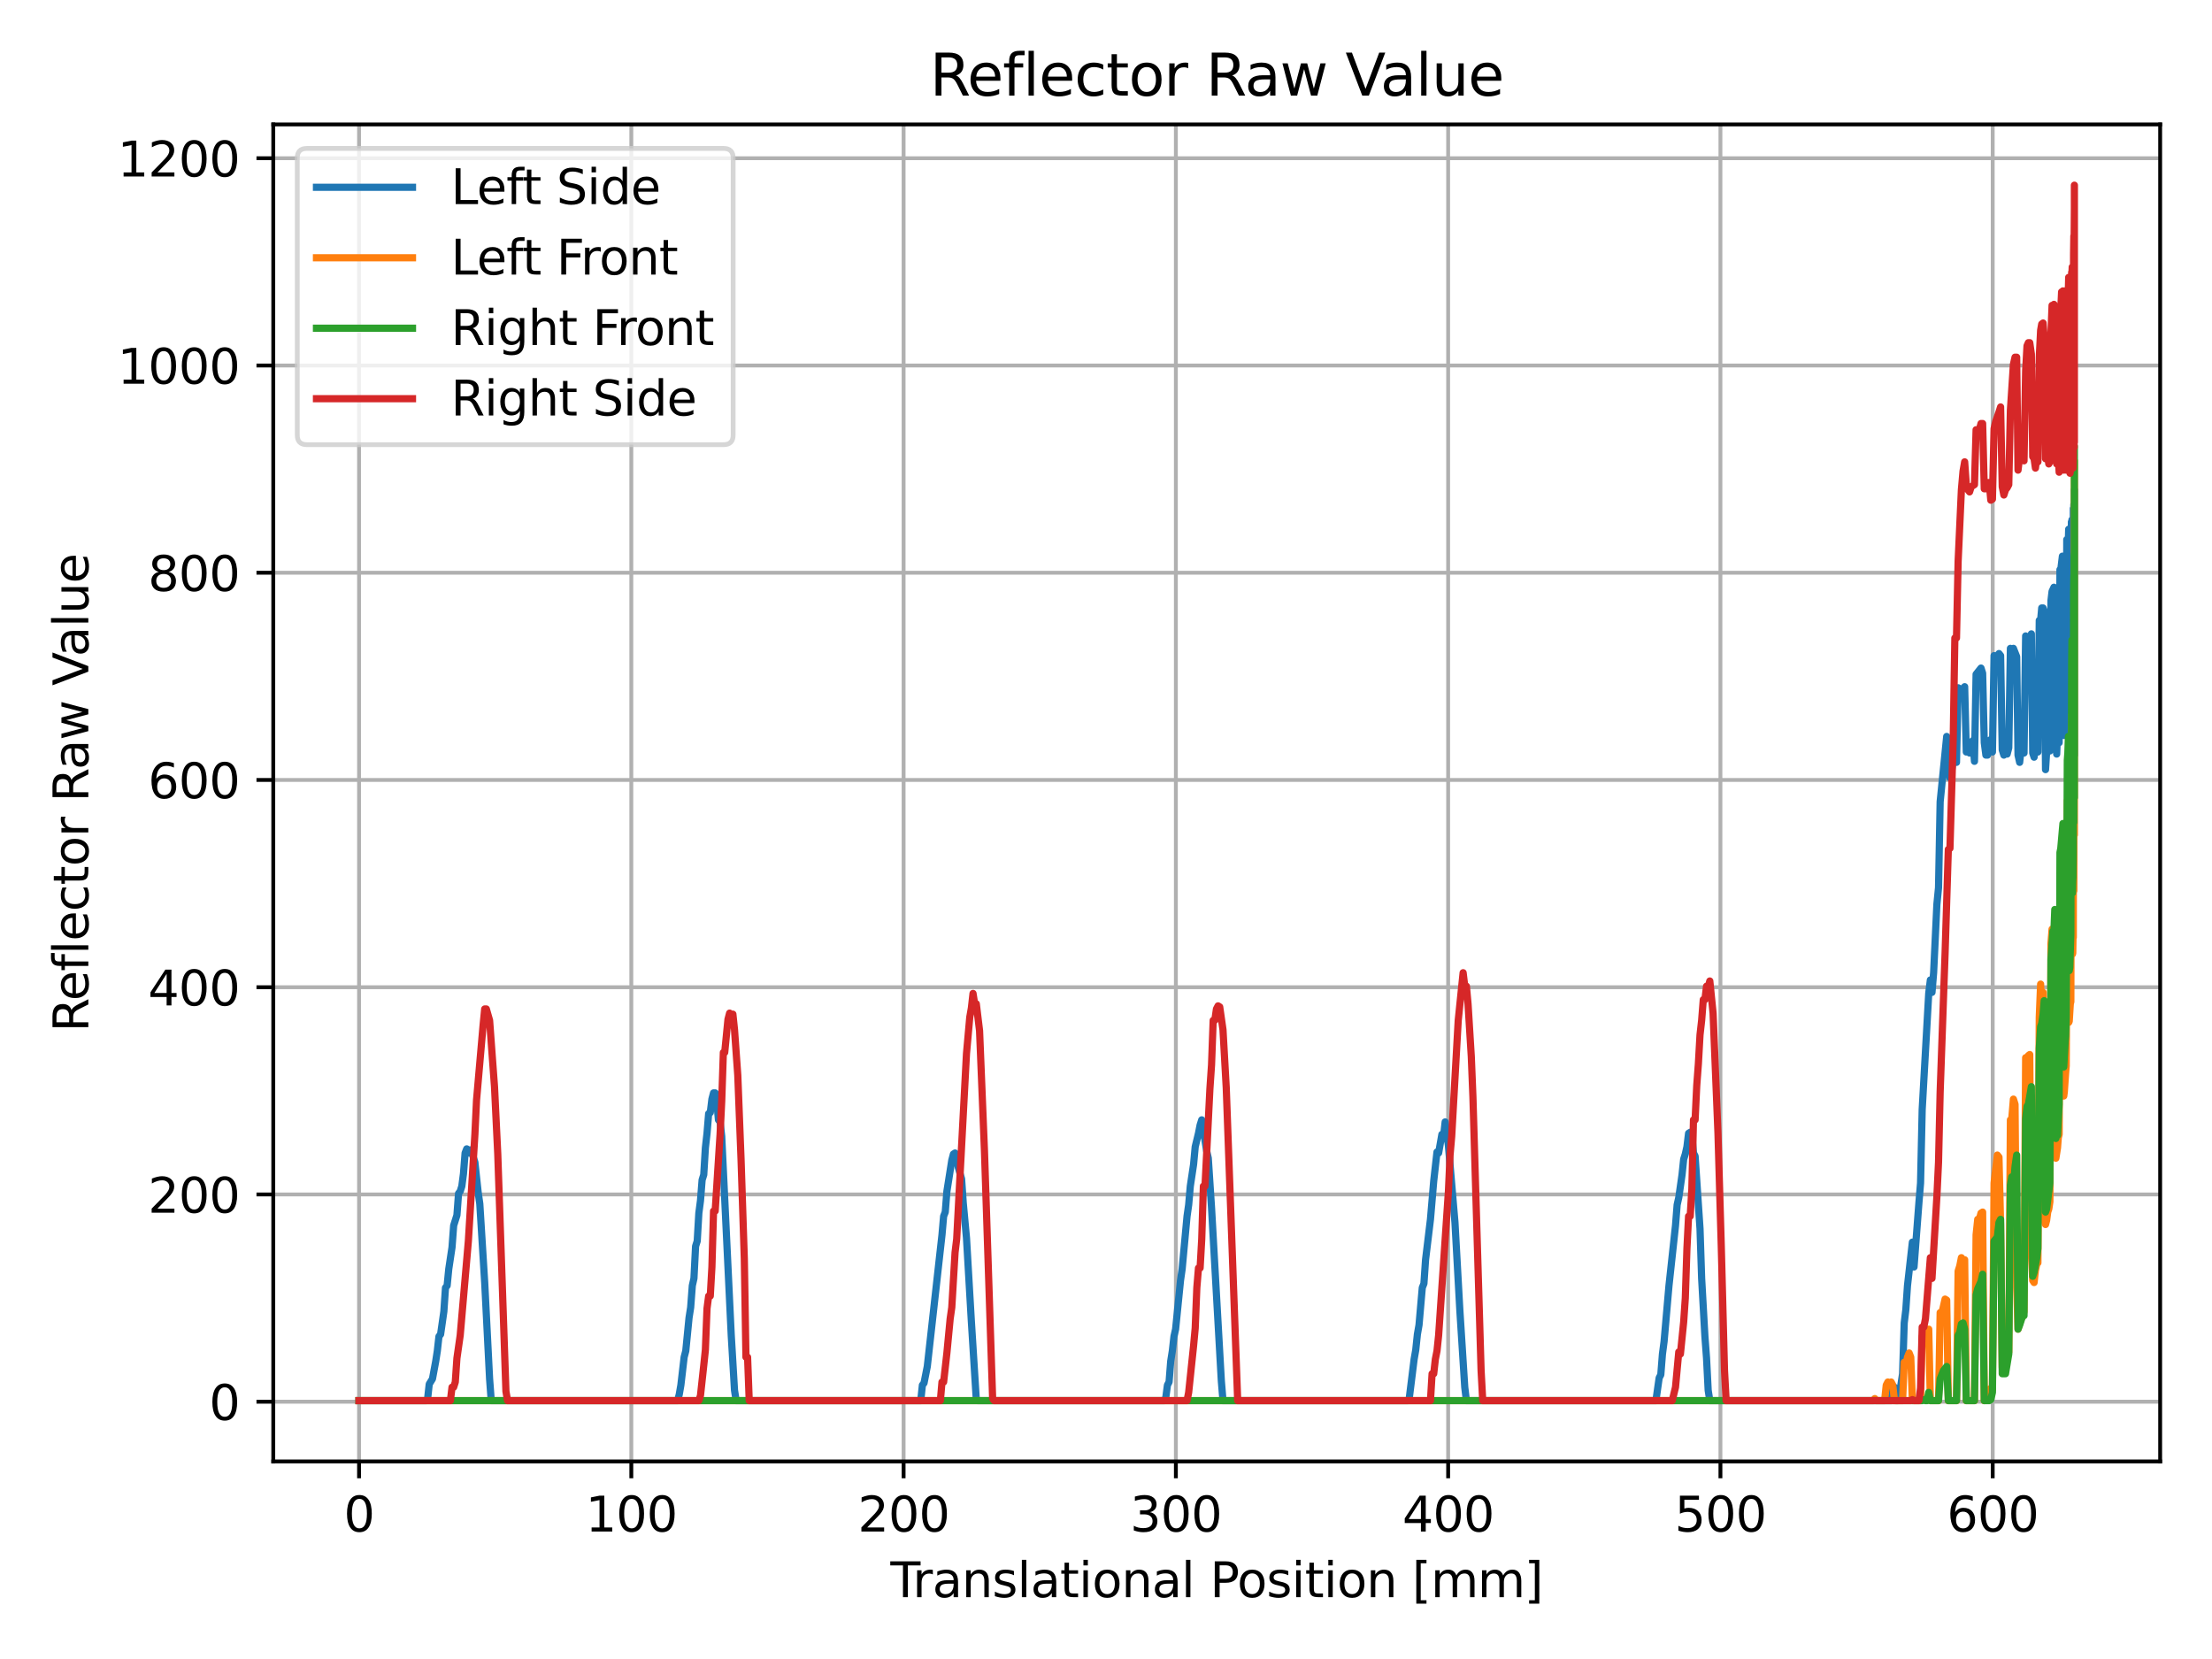 <?xml version="1.0" encoding="utf-8" standalone="no"?>
<!DOCTYPE svg PUBLIC "-//W3C//DTD SVG 1.1//EN"
  "http://www.w3.org/Graphics/SVG/1.1/DTD/svg11.dtd">
<svg xmlns:xlink="http://www.w3.org/1999/xlink" width="460.8pt" height="345.6pt" viewBox="0 0 460.8 345.6" xmlns="http://www.w3.org/2000/svg" version="1.1">
 <defs>
  <style type="text/css">*{stroke-linejoin: round; stroke-linecap: butt}</style>
 </defs>
 <g id="figure_1">
  <g id="patch_1">
   <path d="M 0 345.6 
L 460.8 345.6 
L 460.8 0 
L 0 0 
z
" style="fill: #ffffff"/>
  </g>
  <g id="axes_1">
   <g id="patch_2">
    <path d="M 56.928 304.444 
L 450 304.444 
L 450 25.918 
L 56.928 25.918 
z
" style="fill: #ffffff"/>
   </g>
   <g id="matplotlib.axis_1">
    <g id="xtick_1">
     <g id="line2d_1">
      <path d="M 74.795 304.444 
L 74.795 25.918 
" clip-path="url(#p814e9d4ba5)" style="fill: none; stroke: #b0b0b0; stroke-width: 0.8; stroke-linecap: square"/>
     </g>
     <g id="line2d_2">
      <defs>
       <path id="mb20bf741e9" d="M 0 0 
L 0 3.5 
" style="stroke: #000000; stroke-width: 0.8"/>
      </defs>
      <g>
       <use xlink:href="#mb20bf741e9" x="74.795" y="304.444" style="stroke: #000000; stroke-width: 0.8"/>
      </g>
     </g>
     <g id="text_1">
      <!-- 0 -->
      <g transform="translate(71.614 319.042)scale(0.1 -0.1)">
       <defs>
        <path id="DejaVuSans-30" d="M 2034 4250 
Q 1547 4250 1301 3770 
Q 1056 3291 1056 2328 
Q 1056 1369 1301 889 
Q 1547 409 2034 409 
Q 2525 409 2770 889 
Q 3016 1369 3016 2328 
Q 3016 3291 2770 3770 
Q 2525 4250 2034 4250 
z
M 2034 4750 
Q 2819 4750 3233 4129 
Q 3647 3509 3647 2328 
Q 3647 1150 3233 529 
Q 2819 -91 2034 -91 
Q 1250 -91 836 529 
Q 422 1150 422 2328 
Q 422 3509 836 4129 
Q 1250 4750 2034 4750 
z
" transform="scale(0.016)"/>
       </defs>
       <use xlink:href="#DejaVuSans-30"/>
      </g>
     </g>
    </g>
    <g id="xtick_2">
     <g id="line2d_3">
      <path d="M 131.515 304.444 
L 131.515 25.918 
" clip-path="url(#p814e9d4ba5)" style="fill: none; stroke: #b0b0b0; stroke-width: 0.8; stroke-linecap: square"/>
     </g>
     <g id="line2d_4">
      <g>
       <use xlink:href="#mb20bf741e9" x="131.515" y="304.444" style="stroke: #000000; stroke-width: 0.8"/>
      </g>
     </g>
     <g id="text_2">
      <!-- 100 -->
      <g transform="translate(121.972 319.042)scale(0.1 -0.1)">
       <defs>
        <path id="DejaVuSans-31" d="M 794 531 
L 1825 531 
L 1825 4091 
L 703 3866 
L 703 4441 
L 1819 4666 
L 2450 4666 
L 2450 531 
L 3481 531 
L 3481 0 
L 794 0 
L 794 531 
z
" transform="scale(0.016)"/>
       </defs>
       <use xlink:href="#DejaVuSans-31"/>
       <use xlink:href="#DejaVuSans-30" x="63.623"/>
       <use xlink:href="#DejaVuSans-30" x="127.246"/>
      </g>
     </g>
    </g>
    <g id="xtick_3">
     <g id="line2d_5">
      <path d="M 188.236 304.444 
L 188.236 25.918 
" clip-path="url(#p814e9d4ba5)" style="fill: none; stroke: #b0b0b0; stroke-width: 0.8; stroke-linecap: square"/>
     </g>
     <g id="line2d_6">
      <g>
       <use xlink:href="#mb20bf741e9" x="188.236" y="304.444" style="stroke: #000000; stroke-width: 0.8"/>
      </g>
     </g>
     <g id="text_3">
      <!-- 200 -->
      <g transform="translate(178.692 319.042)scale(0.1 -0.1)">
       <defs>
        <path id="DejaVuSans-32" d="M 1228 531 
L 3431 531 
L 3431 0 
L 469 0 
L 469 531 
Q 828 903 1448 1529 
Q 2069 2156 2228 2338 
Q 2531 2678 2651 2914 
Q 2772 3150 2772 3378 
Q 2772 3750 2511 3984 
Q 2250 4219 1831 4219 
Q 1534 4219 1204 4116 
Q 875 4013 500 3803 
L 500 4441 
Q 881 4594 1212 4672 
Q 1544 4750 1819 4750 
Q 2544 4750 2975 4387 
Q 3406 4025 3406 3419 
Q 3406 3131 3298 2873 
Q 3191 2616 2906 2266 
Q 2828 2175 2409 1742 
Q 1991 1309 1228 531 
z
" transform="scale(0.016)"/>
       </defs>
       <use xlink:href="#DejaVuSans-32"/>
       <use xlink:href="#DejaVuSans-30" x="63.623"/>
       <use xlink:href="#DejaVuSans-30" x="127.246"/>
      </g>
     </g>
    </g>
    <g id="xtick_4">
     <g id="line2d_7">
      <path d="M 244.956 304.444 
L 244.956 25.918 
" clip-path="url(#p814e9d4ba5)" style="fill: none; stroke: #b0b0b0; stroke-width: 0.8; stroke-linecap: square"/>
     </g>
     <g id="line2d_8">
      <g>
       <use xlink:href="#mb20bf741e9" x="244.956" y="304.444" style="stroke: #000000; stroke-width: 0.8"/>
      </g>
     </g>
     <g id="text_4">
      <!-- 300 -->
      <g transform="translate(235.412 319.042)scale(0.1 -0.1)">
       <defs>
        <path id="DejaVuSans-33" d="M 2597 2516 
Q 3050 2419 3304 2112 
Q 3559 1806 3559 1356 
Q 3559 666 3084 287 
Q 2609 -91 1734 -91 
Q 1441 -91 1130 -33 
Q 819 25 488 141 
L 488 750 
Q 750 597 1062 519 
Q 1375 441 1716 441 
Q 2309 441 2620 675 
Q 2931 909 2931 1356 
Q 2931 1769 2642 2001 
Q 2353 2234 1838 2234 
L 1294 2234 
L 1294 2753 
L 1863 2753 
Q 2328 2753 2575 2939 
Q 2822 3125 2822 3475 
Q 2822 3834 2567 4026 
Q 2313 4219 1838 4219 
Q 1578 4219 1281 4162 
Q 984 4106 628 3988 
L 628 4550 
Q 988 4650 1302 4700 
Q 1616 4750 1894 4750 
Q 2613 4750 3031 4423 
Q 3450 4097 3450 3541 
Q 3450 3153 3228 2886 
Q 3006 2619 2597 2516 
z
" transform="scale(0.016)"/>
       </defs>
       <use xlink:href="#DejaVuSans-33"/>
       <use xlink:href="#DejaVuSans-30" x="63.623"/>
       <use xlink:href="#DejaVuSans-30" x="127.246"/>
      </g>
     </g>
    </g>
    <g id="xtick_5">
     <g id="line2d_9">
      <path d="M 301.676 304.444 
L 301.676 25.918 
" clip-path="url(#p814e9d4ba5)" style="fill: none; stroke: #b0b0b0; stroke-width: 0.8; stroke-linecap: square"/>
     </g>
     <g id="line2d_10">
      <g>
       <use xlink:href="#mb20bf741e9" x="301.676" y="304.444" style="stroke: #000000; stroke-width: 0.8"/>
      </g>
     </g>
     <g id="text_5">
      <!-- 400 -->
      <g transform="translate(292.133 319.042)scale(0.1 -0.1)">
       <defs>
        <path id="DejaVuSans-34" d="M 2419 4116 
L 825 1625 
L 2419 1625 
L 2419 4116 
z
M 2253 4666 
L 3047 4666 
L 3047 1625 
L 3713 1625 
L 3713 1100 
L 3047 1100 
L 3047 0 
L 2419 0 
L 2419 1100 
L 313 1100 
L 313 1709 
L 2253 4666 
z
" transform="scale(0.016)"/>
       </defs>
       <use xlink:href="#DejaVuSans-34"/>
       <use xlink:href="#DejaVuSans-30" x="63.623"/>
       <use xlink:href="#DejaVuSans-30" x="127.246"/>
      </g>
     </g>
    </g>
    <g id="xtick_6">
     <g id="line2d_11">
      <path d="M 358.397 304.444 
L 358.397 25.918 
" clip-path="url(#p814e9d4ba5)" style="fill: none; stroke: #b0b0b0; stroke-width: 0.8; stroke-linecap: square"/>
     </g>
     <g id="line2d_12">
      <g>
       <use xlink:href="#mb20bf741e9" x="358.397" y="304.444" style="stroke: #000000; stroke-width: 0.8"/>
      </g>
     </g>
     <g id="text_6">
      <!-- 500 -->
      <g transform="translate(348.853 319.042)scale(0.1 -0.1)">
       <defs>
        <path id="DejaVuSans-35" d="M 691 4666 
L 3169 4666 
L 3169 4134 
L 1269 4134 
L 1269 2991 
Q 1406 3038 1543 3061 
Q 1681 3084 1819 3084 
Q 2600 3084 3056 2656 
Q 3513 2228 3513 1497 
Q 3513 744 3044 326 
Q 2575 -91 1722 -91 
Q 1428 -91 1123 -41 
Q 819 9 494 109 
L 494 744 
Q 775 591 1075 516 
Q 1375 441 1709 441 
Q 2250 441 2565 725 
Q 2881 1009 2881 1497 
Q 2881 1984 2565 2268 
Q 2250 2553 1709 2553 
Q 1456 2553 1204 2497 
Q 953 2441 691 2322 
L 691 4666 
z
" transform="scale(0.016)"/>
       </defs>
       <use xlink:href="#DejaVuSans-35"/>
       <use xlink:href="#DejaVuSans-30" x="63.623"/>
       <use xlink:href="#DejaVuSans-30" x="127.246"/>
      </g>
     </g>
    </g>
    <g id="xtick_7">
     <g id="line2d_13">
      <path d="M 415.117 304.444 
L 415.117 25.918 
" clip-path="url(#p814e9d4ba5)" style="fill: none; stroke: #b0b0b0; stroke-width: 0.8; stroke-linecap: square"/>
     </g>
     <g id="line2d_14">
      <g>
       <use xlink:href="#mb20bf741e9" x="415.117" y="304.444" style="stroke: #000000; stroke-width: 0.8"/>
      </g>
     </g>
     <g id="text_7">
      <!-- 600 -->
      <g transform="translate(405.573 319.042)scale(0.1 -0.1)">
       <defs>
        <path id="DejaVuSans-36" d="M 2113 2584 
Q 1688 2584 1439 2293 
Q 1191 2003 1191 1497 
Q 1191 994 1439 701 
Q 1688 409 2113 409 
Q 2538 409 2786 701 
Q 3034 994 3034 1497 
Q 3034 2003 2786 2293 
Q 2538 2584 2113 2584 
z
M 3366 4563 
L 3366 3988 
Q 3128 4100 2886 4159 
Q 2644 4219 2406 4219 
Q 1781 4219 1451 3797 
Q 1122 3375 1075 2522 
Q 1259 2794 1537 2939 
Q 1816 3084 2150 3084 
Q 2853 3084 3261 2657 
Q 3669 2231 3669 1497 
Q 3669 778 3244 343 
Q 2819 -91 2113 -91 
Q 1303 -91 875 529 
Q 447 1150 447 2328 
Q 447 3434 972 4092 
Q 1497 4750 2381 4750 
Q 2619 4750 2861 4703 
Q 3103 4656 3366 4563 
z
" transform="scale(0.016)"/>
       </defs>
       <use xlink:href="#DejaVuSans-36"/>
       <use xlink:href="#DejaVuSans-30" x="63.623"/>
       <use xlink:href="#DejaVuSans-30" x="127.246"/>
      </g>
     </g>
    </g>
    <g id="text_8">
     <!-- Translational Position [mm] -->
     <g transform="translate(185.487 332.72)scale(0.1 -0.1)">
      <defs>
       <path id="DejaVuSans-54" d="M -19 4666 
L 3928 4666 
L 3928 4134 
L 2272 4134 
L 2272 0 
L 1638 0 
L 1638 4134 
L -19 4134 
L -19 4666 
z
" transform="scale(0.016)"/>
       <path id="DejaVuSans-72" d="M 2631 2963 
Q 2534 3019 2420 3045 
Q 2306 3072 2169 3072 
Q 1681 3072 1420 2755 
Q 1159 2438 1159 1844 
L 1159 0 
L 581 0 
L 581 3500 
L 1159 3500 
L 1159 2956 
Q 1341 3275 1631 3429 
Q 1922 3584 2338 3584 
Q 2397 3584 2469 3576 
Q 2541 3569 2628 3553 
L 2631 2963 
z
" transform="scale(0.016)"/>
       <path id="DejaVuSans-61" d="M 2194 1759 
Q 1497 1759 1228 1600 
Q 959 1441 959 1056 
Q 959 750 1161 570 
Q 1363 391 1709 391 
Q 2188 391 2477 730 
Q 2766 1069 2766 1631 
L 2766 1759 
L 2194 1759 
z
M 3341 1997 
L 3341 0 
L 2766 0 
L 2766 531 
Q 2569 213 2275 61 
Q 1981 -91 1556 -91 
Q 1019 -91 701 211 
Q 384 513 384 1019 
Q 384 1609 779 1909 
Q 1175 2209 1959 2209 
L 2766 2209 
L 2766 2266 
Q 2766 2663 2505 2880 
Q 2244 3097 1772 3097 
Q 1472 3097 1187 3025 
Q 903 2953 641 2809 
L 641 3341 
Q 956 3463 1253 3523 
Q 1550 3584 1831 3584 
Q 2591 3584 2966 3190 
Q 3341 2797 3341 1997 
z
" transform="scale(0.016)"/>
       <path id="DejaVuSans-6e" d="M 3513 2113 
L 3513 0 
L 2938 0 
L 2938 2094 
Q 2938 2591 2744 2837 
Q 2550 3084 2163 3084 
Q 1697 3084 1428 2787 
Q 1159 2491 1159 1978 
L 1159 0 
L 581 0 
L 581 3500 
L 1159 3500 
L 1159 2956 
Q 1366 3272 1645 3428 
Q 1925 3584 2291 3584 
Q 2894 3584 3203 3211 
Q 3513 2838 3513 2113 
z
" transform="scale(0.016)"/>
       <path id="DejaVuSans-73" d="M 2834 3397 
L 2834 2853 
Q 2591 2978 2328 3040 
Q 2066 3103 1784 3103 
Q 1356 3103 1142 2972 
Q 928 2841 928 2578 
Q 928 2378 1081 2264 
Q 1234 2150 1697 2047 
L 1894 2003 
Q 2506 1872 2764 1633 
Q 3022 1394 3022 966 
Q 3022 478 2636 193 
Q 2250 -91 1575 -91 
Q 1294 -91 989 -36 
Q 684 19 347 128 
L 347 722 
Q 666 556 975 473 
Q 1284 391 1588 391 
Q 1994 391 2212 530 
Q 2431 669 2431 922 
Q 2431 1156 2273 1281 
Q 2116 1406 1581 1522 
L 1381 1569 
Q 847 1681 609 1914 
Q 372 2147 372 2553 
Q 372 3047 722 3315 
Q 1072 3584 1716 3584 
Q 2034 3584 2315 3537 
Q 2597 3491 2834 3397 
z
" transform="scale(0.016)"/>
       <path id="DejaVuSans-6c" d="M 603 4863 
L 1178 4863 
L 1178 0 
L 603 0 
L 603 4863 
z
" transform="scale(0.016)"/>
       <path id="DejaVuSans-74" d="M 1172 4494 
L 1172 3500 
L 2356 3500 
L 2356 3053 
L 1172 3053 
L 1172 1153 
Q 1172 725 1289 603 
Q 1406 481 1766 481 
L 2356 481 
L 2356 0 
L 1766 0 
Q 1100 0 847 248 
Q 594 497 594 1153 
L 594 3053 
L 172 3053 
L 172 3500 
L 594 3500 
L 594 4494 
L 1172 4494 
z
" transform="scale(0.016)"/>
       <path id="DejaVuSans-69" d="M 603 3500 
L 1178 3500 
L 1178 0 
L 603 0 
L 603 3500 
z
M 603 4863 
L 1178 4863 
L 1178 4134 
L 603 4134 
L 603 4863 
z
" transform="scale(0.016)"/>
       <path id="DejaVuSans-6f" d="M 1959 3097 
Q 1497 3097 1228 2736 
Q 959 2375 959 1747 
Q 959 1119 1226 758 
Q 1494 397 1959 397 
Q 2419 397 2687 759 
Q 2956 1122 2956 1747 
Q 2956 2369 2687 2733 
Q 2419 3097 1959 3097 
z
M 1959 3584 
Q 2709 3584 3137 3096 
Q 3566 2609 3566 1747 
Q 3566 888 3137 398 
Q 2709 -91 1959 -91 
Q 1206 -91 779 398 
Q 353 888 353 1747 
Q 353 2609 779 3096 
Q 1206 3584 1959 3584 
z
" transform="scale(0.016)"/>
       <path id="DejaVuSans-20" transform="scale(0.016)"/>
       <path id="DejaVuSans-50" d="M 1259 4147 
L 1259 2394 
L 2053 2394 
Q 2494 2394 2734 2622 
Q 2975 2850 2975 3272 
Q 2975 3691 2734 3919 
Q 2494 4147 2053 4147 
L 1259 4147 
z
M 628 4666 
L 2053 4666 
Q 2838 4666 3239 4311 
Q 3641 3956 3641 3272 
Q 3641 2581 3239 2228 
Q 2838 1875 2053 1875 
L 1259 1875 
L 1259 0 
L 628 0 
L 628 4666 
z
" transform="scale(0.016)"/>
       <path id="DejaVuSans-5b" d="M 550 4863 
L 1875 4863 
L 1875 4416 
L 1125 4416 
L 1125 -397 
L 1875 -397 
L 1875 -844 
L 550 -844 
L 550 4863 
z
" transform="scale(0.016)"/>
       <path id="DejaVuSans-6d" d="M 3328 2828 
Q 3544 3216 3844 3400 
Q 4144 3584 4550 3584 
Q 5097 3584 5394 3201 
Q 5691 2819 5691 2113 
L 5691 0 
L 5113 0 
L 5113 2094 
Q 5113 2597 4934 2840 
Q 4756 3084 4391 3084 
Q 3944 3084 3684 2787 
Q 3425 2491 3425 1978 
L 3425 0 
L 2847 0 
L 2847 2094 
Q 2847 2600 2669 2842 
Q 2491 3084 2119 3084 
Q 1678 3084 1418 2786 
Q 1159 2488 1159 1978 
L 1159 0 
L 581 0 
L 581 3500 
L 1159 3500 
L 1159 2956 
Q 1356 3278 1631 3431 
Q 1906 3584 2284 3584 
Q 2666 3584 2933 3390 
Q 3200 3197 3328 2828 
z
" transform="scale(0.016)"/>
       <path id="DejaVuSans-5d" d="M 1947 4863 
L 1947 -844 
L 622 -844 
L 622 -397 
L 1369 -397 
L 1369 4416 
L 622 4416 
L 622 4863 
L 1947 4863 
z
" transform="scale(0.016)"/>
      </defs>
      <use xlink:href="#DejaVuSans-54"/>
      <use xlink:href="#DejaVuSans-72" x="46.334"/>
      <use xlink:href="#DejaVuSans-61" x="87.447"/>
      <use xlink:href="#DejaVuSans-6e" x="148.727"/>
      <use xlink:href="#DejaVuSans-73" x="212.105"/>
      <use xlink:href="#DejaVuSans-6c" x="264.205"/>
      <use xlink:href="#DejaVuSans-61" x="291.988"/>
      <use xlink:href="#DejaVuSans-74" x="353.268"/>
      <use xlink:href="#DejaVuSans-69" x="392.477"/>
      <use xlink:href="#DejaVuSans-6f" x="420.26"/>
      <use xlink:href="#DejaVuSans-6e" x="481.441"/>
      <use xlink:href="#DejaVuSans-61" x="544.82"/>
      <use xlink:href="#DejaVuSans-6c" x="606.1"/>
      <use xlink:href="#DejaVuSans-20" x="633.883"/>
      <use xlink:href="#DejaVuSans-50" x="665.67"/>
      <use xlink:href="#DejaVuSans-6f" x="722.348"/>
      <use xlink:href="#DejaVuSans-73" x="783.529"/>
      <use xlink:href="#DejaVuSans-69" x="835.629"/>
      <use xlink:href="#DejaVuSans-74" x="863.412"/>
      <use xlink:href="#DejaVuSans-69" x="902.621"/>
      <use xlink:href="#DejaVuSans-6f" x="930.404"/>
      <use xlink:href="#DejaVuSans-6e" x="991.586"/>
      <use xlink:href="#DejaVuSans-20" x="1054.965"/>
      <use xlink:href="#DejaVuSans-5b" x="1086.752"/>
      <use xlink:href="#DejaVuSans-6d" x="1125.766"/>
      <use xlink:href="#DejaVuSans-6d" x="1223.178"/>
      <use xlink:href="#DejaVuSans-5d" x="1320.59"/>
     </g>
    </g>
   </g>
   <g id="matplotlib.axis_2">
    <g id="ytick_1">
     <g id="line2d_15">
      <path d="M 56.928 291.999 
L 450 291.999 
" clip-path="url(#p814e9d4ba5)" style="fill: none; stroke: #b0b0b0; stroke-width: 0.8; stroke-linecap: square"/>
     </g>
     <g id="line2d_16">
      <defs>
       <path id="maadbbaddcc" d="M 0 0 
L -3.5 0 
" style="stroke: #000000; stroke-width: 0.8"/>
      </defs>
      <g>
       <use xlink:href="#maadbbaddcc" x="56.928" y="291.999" style="stroke: #000000; stroke-width: 0.8"/>
      </g>
     </g>
     <g id="text_9">
      <!-- 0 -->
      <g transform="translate(43.566 295.799)scale(0.1 -0.1)">
       <use xlink:href="#DejaVuSans-30"/>
      </g>
     </g>
    </g>
    <g id="ytick_2">
     <g id="line2d_17">
      <path d="M 56.928 248.827 
L 450 248.827 
" clip-path="url(#p814e9d4ba5)" style="fill: none; stroke: #b0b0b0; stroke-width: 0.8; stroke-linecap: square"/>
     </g>
     <g id="line2d_18">
      <g>
       <use xlink:href="#maadbbaddcc" x="56.928" y="248.827" style="stroke: #000000; stroke-width: 0.8"/>
      </g>
     </g>
     <g id="text_10">
      <!-- 200 -->
      <g transform="translate(30.841 252.626)scale(0.1 -0.1)">
       <use xlink:href="#DejaVuSans-32"/>
       <use xlink:href="#DejaVuSans-30" x="63.623"/>
       <use xlink:href="#DejaVuSans-30" x="127.246"/>
      </g>
     </g>
    </g>
    <g id="ytick_3">
     <g id="line2d_19">
      <path d="M 56.928 205.655 
L 450 205.655 
" clip-path="url(#p814e9d4ba5)" style="fill: none; stroke: #b0b0b0; stroke-width: 0.8; stroke-linecap: square"/>
     </g>
     <g id="line2d_20">
      <g>
       <use xlink:href="#maadbbaddcc" x="56.928" y="205.655" style="stroke: #000000; stroke-width: 0.8"/>
      </g>
     </g>
     <g id="text_11">
      <!-- 400 -->
      <g transform="translate(30.841 209.454)scale(0.1 -0.1)">
       <use xlink:href="#DejaVuSans-34"/>
       <use xlink:href="#DejaVuSans-30" x="63.623"/>
       <use xlink:href="#DejaVuSans-30" x="127.246"/>
      </g>
     </g>
    </g>
    <g id="ytick_4">
     <g id="line2d_21">
      <path d="M 56.928 162.483 
L 450 162.483 
" clip-path="url(#p814e9d4ba5)" style="fill: none; stroke: #b0b0b0; stroke-width: 0.8; stroke-linecap: square"/>
     </g>
     <g id="line2d_22">
      <g>
       <use xlink:href="#maadbbaddcc" x="56.928" y="162.483" style="stroke: #000000; stroke-width: 0.8"/>
      </g>
     </g>
     <g id="text_12">
      <!-- 600 -->
      <g transform="translate(30.841 166.282)scale(0.1 -0.1)">
       <use xlink:href="#DejaVuSans-36"/>
       <use xlink:href="#DejaVuSans-30" x="63.623"/>
       <use xlink:href="#DejaVuSans-30" x="127.246"/>
      </g>
     </g>
    </g>
    <g id="ytick_5">
     <g id="line2d_23">
      <path d="M 56.928 119.31 
L 450 119.31 
" clip-path="url(#p814e9d4ba5)" style="fill: none; stroke: #b0b0b0; stroke-width: 0.8; stroke-linecap: square"/>
     </g>
     <g id="line2d_24">
      <g>
       <use xlink:href="#maadbbaddcc" x="56.928" y="119.31" style="stroke: #000000; stroke-width: 0.8"/>
      </g>
     </g>
     <g id="text_13">
      <!-- 800 -->
      <g transform="translate(30.841 123.11)scale(0.1 -0.1)">
       <defs>
        <path id="DejaVuSans-38" d="M 2034 2216 
Q 1584 2216 1326 1975 
Q 1069 1734 1069 1313 
Q 1069 891 1326 650 
Q 1584 409 2034 409 
Q 2484 409 2743 651 
Q 3003 894 3003 1313 
Q 3003 1734 2745 1975 
Q 2488 2216 2034 2216 
z
M 1403 2484 
Q 997 2584 770 2862 
Q 544 3141 544 3541 
Q 544 4100 942 4425 
Q 1341 4750 2034 4750 
Q 2731 4750 3128 4425 
Q 3525 4100 3525 3541 
Q 3525 3141 3298 2862 
Q 3072 2584 2669 2484 
Q 3125 2378 3379 2068 
Q 3634 1759 3634 1313 
Q 3634 634 3220 271 
Q 2806 -91 2034 -91 
Q 1263 -91 848 271 
Q 434 634 434 1313 
Q 434 1759 690 2068 
Q 947 2378 1403 2484 
z
M 1172 3481 
Q 1172 3119 1398 2916 
Q 1625 2713 2034 2713 
Q 2441 2713 2670 2916 
Q 2900 3119 2900 3481 
Q 2900 3844 2670 4047 
Q 2441 4250 2034 4250 
Q 1625 4250 1398 4047 
Q 1172 3844 1172 3481 
z
" transform="scale(0.016)"/>
       </defs>
       <use xlink:href="#DejaVuSans-38"/>
       <use xlink:href="#DejaVuSans-30" x="63.623"/>
       <use xlink:href="#DejaVuSans-30" x="127.246"/>
      </g>
     </g>
    </g>
    <g id="ytick_6">
     <g id="line2d_25">
      <path d="M 56.928 76.138 
L 450 76.138 
" clip-path="url(#p814e9d4ba5)" style="fill: none; stroke: #b0b0b0; stroke-width: 0.8; stroke-linecap: square"/>
     </g>
     <g id="line2d_26">
      <g>
       <use xlink:href="#maadbbaddcc" x="56.928" y="76.138" style="stroke: #000000; stroke-width: 0.8"/>
      </g>
     </g>
     <g id="text_14">
      <!-- 1000 -->
      <g transform="translate(24.478 79.937)scale(0.1 -0.1)">
       <use xlink:href="#DejaVuSans-31"/>
       <use xlink:href="#DejaVuSans-30" x="63.623"/>
       <use xlink:href="#DejaVuSans-30" x="127.246"/>
       <use xlink:href="#DejaVuSans-30" x="190.869"/>
      </g>
     </g>
    </g>
    <g id="ytick_7">
     <g id="line2d_27">
      <path d="M 56.928 32.966 
L 450 32.966 
" clip-path="url(#p814e9d4ba5)" style="fill: none; stroke: #b0b0b0; stroke-width: 0.8; stroke-linecap: square"/>
     </g>
     <g id="line2d_28">
      <g>
       <use xlink:href="#maadbbaddcc" x="56.928" y="32.966" style="stroke: #000000; stroke-width: 0.8"/>
      </g>
     </g>
     <g id="text_15">
      <!-- 1200 -->
      <g transform="translate(24.478 36.765)scale(0.1 -0.1)">
       <use xlink:href="#DejaVuSans-31"/>
       <use xlink:href="#DejaVuSans-32" x="63.623"/>
       <use xlink:href="#DejaVuSans-30" x="127.246"/>
       <use xlink:href="#DejaVuSans-30" x="190.869"/>
      </g>
     </g>
    </g>
    <g id="text_16">
     <!-- Reflector Raw Value -->
     <g transform="translate(18.398 214.981)rotate(-90)scale(0.1 -0.1)">
      <defs>
       <path id="DejaVuSans-52" d="M 2841 2188 
Q 3044 2119 3236 1894 
Q 3428 1669 3622 1275 
L 4263 0 
L 3584 0 
L 2988 1197 
Q 2756 1666 2539 1819 
Q 2322 1972 1947 1972 
L 1259 1972 
L 1259 0 
L 628 0 
L 628 4666 
L 2053 4666 
Q 2853 4666 3247 4331 
Q 3641 3997 3641 3322 
Q 3641 2881 3436 2590 
Q 3231 2300 2841 2188 
z
M 1259 4147 
L 1259 2491 
L 2053 2491 
Q 2509 2491 2742 2702 
Q 2975 2913 2975 3322 
Q 2975 3731 2742 3939 
Q 2509 4147 2053 4147 
L 1259 4147 
z
" transform="scale(0.016)"/>
       <path id="DejaVuSans-65" d="M 3597 1894 
L 3597 1613 
L 953 1613 
Q 991 1019 1311 708 
Q 1631 397 2203 397 
Q 2534 397 2845 478 
Q 3156 559 3463 722 
L 3463 178 
Q 3153 47 2828 -22 
Q 2503 -91 2169 -91 
Q 1331 -91 842 396 
Q 353 884 353 1716 
Q 353 2575 817 3079 
Q 1281 3584 2069 3584 
Q 2775 3584 3186 3129 
Q 3597 2675 3597 1894 
z
M 3022 2063 
Q 3016 2534 2758 2815 
Q 2500 3097 2075 3097 
Q 1594 3097 1305 2825 
Q 1016 2553 972 2059 
L 3022 2063 
z
" transform="scale(0.016)"/>
       <path id="DejaVuSans-66" d="M 2375 4863 
L 2375 4384 
L 1825 4384 
Q 1516 4384 1395 4259 
Q 1275 4134 1275 3809 
L 1275 3500 
L 2222 3500 
L 2222 3053 
L 1275 3053 
L 1275 0 
L 697 0 
L 697 3053 
L 147 3053 
L 147 3500 
L 697 3500 
L 697 3744 
Q 697 4328 969 4595 
Q 1241 4863 1831 4863 
L 2375 4863 
z
" transform="scale(0.016)"/>
       <path id="DejaVuSans-63" d="M 3122 3366 
L 3122 2828 
Q 2878 2963 2633 3030 
Q 2388 3097 2138 3097 
Q 1578 3097 1268 2742 
Q 959 2388 959 1747 
Q 959 1106 1268 751 
Q 1578 397 2138 397 
Q 2388 397 2633 464 
Q 2878 531 3122 666 
L 3122 134 
Q 2881 22 2623 -34 
Q 2366 -91 2075 -91 
Q 1284 -91 818 406 
Q 353 903 353 1747 
Q 353 2603 823 3093 
Q 1294 3584 2113 3584 
Q 2378 3584 2631 3529 
Q 2884 3475 3122 3366 
z
" transform="scale(0.016)"/>
       <path id="DejaVuSans-77" d="M 269 3500 
L 844 3500 
L 1563 769 
L 2278 3500 
L 2956 3500 
L 3675 769 
L 4391 3500 
L 4966 3500 
L 4050 0 
L 3372 0 
L 2619 2869 
L 1863 0 
L 1184 0 
L 269 3500 
z
" transform="scale(0.016)"/>
       <path id="DejaVuSans-56" d="M 1831 0 
L 50 4666 
L 709 4666 
L 2188 738 
L 3669 4666 
L 4325 4666 
L 2547 0 
L 1831 0 
z
" transform="scale(0.016)"/>
       <path id="DejaVuSans-75" d="M 544 1381 
L 544 3500 
L 1119 3500 
L 1119 1403 
Q 1119 906 1312 657 
Q 1506 409 1894 409 
Q 2359 409 2629 706 
Q 2900 1003 2900 1516 
L 2900 3500 
L 3475 3500 
L 3475 0 
L 2900 0 
L 2900 538 
Q 2691 219 2414 64 
Q 2138 -91 1772 -91 
Q 1169 -91 856 284 
Q 544 659 544 1381 
z
M 1991 3584 
L 1991 3584 
z
" transform="scale(0.016)"/>
      </defs>
      <use xlink:href="#DejaVuSans-52"/>
      <use xlink:href="#DejaVuSans-65" x="64.982"/>
      <use xlink:href="#DejaVuSans-66" x="126.506"/>
      <use xlink:href="#DejaVuSans-6c" x="161.711"/>
      <use xlink:href="#DejaVuSans-65" x="189.494"/>
      <use xlink:href="#DejaVuSans-63" x="251.018"/>
      <use xlink:href="#DejaVuSans-74" x="305.998"/>
      <use xlink:href="#DejaVuSans-6f" x="345.207"/>
      <use xlink:href="#DejaVuSans-72" x="406.389"/>
      <use xlink:href="#DejaVuSans-20" x="447.502"/>
      <use xlink:href="#DejaVuSans-52" x="479.289"/>
      <use xlink:href="#DejaVuSans-61" x="546.521"/>
      <use xlink:href="#DejaVuSans-77" x="607.801"/>
      <use xlink:href="#DejaVuSans-20" x="689.588"/>
      <use xlink:href="#DejaVuSans-56" x="721.375"/>
      <use xlink:href="#DejaVuSans-61" x="782.033"/>
      <use xlink:href="#DejaVuSans-6c" x="843.312"/>
      <use xlink:href="#DejaVuSans-75" x="871.096"/>
      <use xlink:href="#DejaVuSans-65" x="934.475"/>
     </g>
    </g>
   </g>
   <g id="line2d_29">
    <path d="M 74.795 291.783 
L 88.754 291.783 
L 89.083 291.352 
L 89.418 288.33 
L 90.087 287.25 
L 90.767 283.581 
L 91.102 281.422 
L 91.442 278.4 
L 91.783 277.968 
L 92.463 273.219 
L 92.804 268.255 
L 93.144 267.823 
L 93.484 264.369 
L 94.165 259.836 
L 94.505 255.303 
L 95.186 253.144 
L 95.526 248.611 
L 95.867 248.18 
L 96.207 247.1 
L 96.547 244.51 
L 96.888 240.193 
L 97.228 239.329 
L 97.568 240.193 
L 97.909 239.545 
L 98.249 239.977 
L 98.93 242.135 
L 99.61 248.395 
L 99.95 250.77 
L 100.971 267.175 
L 101.992 287.25 
L 102.333 291.783 
L 141.158 291.783 
L 141.498 290.488 
L 141.838 288.546 
L 142.519 282.717 
L 142.859 281.422 
L 143.54 274.515 
L 143.88 272.356 
L 144.221 267.823 
L 144.561 266.312 
L 144.901 259.62 
L 145.242 258.541 
L 145.582 252.713 
L 145.922 250.122 
L 146.263 245.805 
L 146.603 244.726 
L 146.943 239.113 
L 147.284 236.091 
L 147.624 231.99 
L 147.964 231.774 
L 148.305 228.968 
L 148.645 227.673 
L 148.985 227.673 
L 149.326 229.615 
L 149.666 233.285 
L 150.006 233.717 
L 150.347 236.739 
L 151.651 263.937 
L 152.332 278.184 
L 153.012 289.625 
L 153.353 291.783 
L 191.809 291.783 
L 192.149 288.546 
L 192.49 288.114 
L 193.17 284.66 
L 196.233 257.246 
L 196.574 253.36 
L 196.914 252.497 
L 197.254 248.18 
L 198.275 241.704 
L 198.616 240.409 
L 198.956 240.193 
L 199.296 240.624 
L 199.636 243.215 
L 200.317 245.589 
L 200.657 250.554 
L 201.338 257.893 
L 202.359 275.378 
L 203.38 291.568 
L 203.72 291.783 
L 242.517 291.783 
L 242.857 291.136 
L 243.198 288.546 
L 243.538 287.898 
L 243.878 283.581 
L 244.219 281.422 
L 244.559 278.4 
L 244.899 276.889 
L 245.92 266.744 
L 246.261 264.369 
L 247.282 253.36 
L 247.622 250.986 
L 247.962 247.1 
L 248.643 242.567 
L 248.983 238.898 
L 249.664 236.091 
L 250.004 234.364 
L 250.344 233.285 
L 251.365 239.761 
L 251.706 241.272 
L 252.386 251.633 
L 254.428 287.682 
L 254.769 291.783 
L 293.225 291.783 
L 293.565 291.352 
L 294.586 283.149 
L 294.927 281.206 
L 295.267 277.968 
L 295.607 276.026 
L 296.288 268.255 
L 296.628 267.391 
L 296.969 262.426 
L 297.99 254.008 
L 298.67 246.021 
L 299.351 239.977 
L 299.691 240.193 
L 300.372 236.307 
L 300.712 236.739 
L 301.052 233.717 
L 301.733 238.682 
L 303.094 254.655 
L 304.115 273.004 
L 305.136 288.977 
L 305.477 291.783 
L 344.954 291.783 
L 345.635 287.035 
L 345.975 286.387 
L 346.315 282.07 
L 346.656 279.479 
L 347.677 267.823 
L 349.038 255.303 
L 349.378 250.986 
L 349.718 249.475 
L 350.399 244.726 
L 350.739 241.488 
L 351.08 240.409 
L 351.42 238.898 
L 351.76 236.091 
L 352.101 235.875 
L 352.441 236.307 
L 352.781 240.193 
L 353.122 240.84 
L 354.143 255.951 
L 354.483 266.312 
L 355.164 278.4 
L 355.504 282.933 
L 355.844 289.625 
L 356.185 291.783 
L 393.96 291.783 
L 394.301 288.977 
L 394.641 288.977 
L 394.981 291.783 
L 395.322 291.783 
L 395.662 290.704 
L 396.343 286.171 
L 396.683 275.594 
L 397.023 272.788 
L 397.364 267.823 
L 398.385 258.757 
L 398.725 263.937 
L 399.746 250.554 
L 400.086 246.453 
L 400.426 231.127 
L 401.788 206.95 
L 402.128 204.144 
L 402.468 206.734 
L 402.809 202.633 
L 403.489 188.386 
L 403.83 184.932 
L 404.17 167.016 
L 405.531 153.417 
L 405.872 160.324 
L 406.212 162.051 
L 406.552 160.756 
L 406.893 157.95 
L 407.233 157.302 
L 407.573 158.813 
L 407.914 143.271 
L 408.254 143.487 
L 408.934 143.487 
L 409.275 143.055 
L 409.615 156.654 
L 409.955 155.791 
L 410.296 156.87 
L 410.636 154.928 
L 410.976 154.28 
L 411.317 158.597 
L 411.657 140.465 
L 412.678 139.17 
L 413.018 140.249 
L 413.359 154.712 
L 413.699 157.302 
L 414.039 157.302 
L 414.38 154.28 
L 414.72 154.064 
L 415.06 156.654 
L 415.401 136.579 
L 415.741 138.738 
L 416.081 136.579 
L 416.422 136.148 
L 416.762 136.579 
L 417.102 156.223 
L 417.443 157.302 
L 417.783 154.28 
L 418.123 157.086 
L 418.463 155.791 
L 418.804 135.068 
L 419.087 135.932 
L 419.428 135.068 
L 420.108 136.795 
L 420.392 157.302 
L 420.732 158.813 
L 421.016 156.223 
L 421.356 155.791 
L 421.64 156.87 
L 421.98 132.478 
L 422.264 136.148 
L 422.547 132.91 
L 422.831 134.637 
L 423.171 132.046 
L 423.455 156.87 
L 423.738 157.734 
L 424.022 155.791 
L 424.306 155.791 
L 424.533 156.654 
L 424.816 129.24 
L 425.1 129.24 
L 425.327 126.65 
L 425.61 126.65 
L 425.837 127.297 
L 426.121 160.324 
L 426.348 156.654 
L 426.575 156.007 
L 426.801 151.474 
L 427.028 156.439 
L 427.255 125.139 
L 427.482 123.196 
L 427.879 122.333 
L 428.049 123.196 
L 428.276 154.064 
L 428.446 157.086 
L 428.616 152.553 
L 428.787 152.553 
L 428.957 154.712 
L 429.127 118.663 
L 429.297 118.663 
L 429.637 115.857 
L 429.751 116.288 
L 429.921 153.201 
L 430.034 153.201 
L 430.205 151.474 
L 430.318 152.337 
L 430.431 152.337 
L 430.545 112.403 
L 430.772 116.073 
L 430.942 110.244 
L 431.169 151.69 
L 431.282 149.747 
L 431.396 154.28 
L 431.509 108.733 
L 431.566 110.892 
L 431.623 108.302 
L 431.679 108.949 
L 431.793 153.632 
L 431.793 149.963 
L 431.849 149.099 
L 431.906 153.632 
L 431.906 105.927 
L 431.963 108.517 
L 432.02 105.064 
L 432.02 107.006 
L 432.076 155.143 
L 432.076 105.279 
L 432.133 107.87 
L 432.133 106.79 
L 432.133 157.302 
L 432.133 102.042 
L 432.133 106.79 
" clip-path="url(#p814e9d4ba5)" style="fill: none; stroke: #1f77b4; stroke-width: 1.5; stroke-linecap: square"/>
   </g>
   <g id="line2d_30">
    <path d="M 74.795 291.783 
L 390.217 291.783 
L 390.557 291.352 
L 390.897 291.783 
L 392.599 291.783 
L 392.939 288.546 
L 393.28 287.898 
L 393.62 288.114 
L 393.96 287.898 
L 394.301 288.546 
L 394.641 291.783 
L 396.343 291.783 
L 396.683 283.797 
L 397.023 284.444 
L 397.364 282.717 
L 397.704 281.854 
L 398.044 282.717 
L 398.385 291.783 
L 400.086 291.783 
L 400.426 278.4 
L 400.767 278.832 
L 401.107 279.048 
L 401.447 278.184 
L 401.788 276.889 
L 402.128 291.783 
L 403.83 291.783 
L 404.17 273.435 
L 404.51 273.651 
L 405.191 270.629 
L 405.531 270.845 
L 405.872 291.783 
L 407.573 291.783 
L 407.914 264.801 
L 408.254 263.722 
L 408.594 261.995 
L 408.934 265.233 
L 409.275 262.426 
L 409.615 291.783 
L 411.317 291.783 
L 411.657 257.246 
L 411.997 254.008 
L 412.338 254.008 
L 412.678 252.713 
L 413.018 252.497 
L 413.359 291.783 
L 413.699 291.352 
L 414.039 291.352 
L 414.38 290.488 
L 414.72 289.193 
L 415.06 289.409 
L 415.401 246.453 
L 416.081 240.624 
L 416.422 241.056 
L 416.762 255.087 
L 417.102 284.876 
L 417.443 284.444 
L 417.783 283.581 
L 418.123 282.07 
L 418.463 281.638 
L 418.804 233.285 
L 419.087 233.069 
L 419.428 228.968 
L 419.768 230.047 
L 420.108 268.255 
L 420.392 276.889 
L 421.016 274.73 
L 421.356 274.299 
L 421.64 273.219 
L 421.98 220.333 
L 422.264 222.492 
L 422.547 219.902 
L 422.831 219.686 
L 423.171 261.347 
L 423.455 266.744 
L 423.738 267.175 
L 424.022 264.585 
L 424.306 263.29 
L 424.533 263.074 
L 424.816 211.915 
L 425.1 205.007 
L 425.327 212.778 
L 425.61 206.734 
L 425.837 252.713 
L 426.121 255.087 
L 426.348 254.224 
L 426.575 252.497 
L 426.801 251.849 
L 427.028 250.338 
L 427.255 196.589 
L 427.482 193.567 
L 427.652 196.373 
L 427.879 193.783 
L 428.049 239.761 
L 428.276 241.272 
L 428.616 239.113 
L 428.787 236.955 
L 428.957 236.307 
L 429.127 182.126 
L 429.297 181.047 
L 429.467 179.104 
L 429.637 178.672 
L 429.751 228.32 
L 429.921 228.32 
L 430.034 227.457 
L 430.318 223.356 
L 430.431 222.06 
L 430.658 166.8 
L 430.772 166.8 
L 430.885 160.972 
L 430.942 212.994 
L 431.055 212.778 
L 431.282 209.109 
L 431.396 208.677 
L 431.509 151.905 
L 431.566 151.69 
L 431.623 148.883 
L 431.736 198.747 
L 431.793 198.531 
L 431.849 194.862 
L 431.906 195.294 
L 431.963 136.579 
L 431.963 137.443 
L 432.02 135.5 
L 432.02 185.58 
L 432.076 123.196 
L 432.133 121.685 
L 432.133 122.333 
L 432.133 173.923 
L 432.133 95.997 
L 432.133 119.095 
" clip-path="url(#p814e9d4ba5)" style="fill: none; stroke: #ff7f0e; stroke-width: 1.5; stroke-linecap: square"/>
   </g>
   <g id="line2d_31">
    <path d="M 74.795 291.783 
L 400.426 291.783 
L 400.767 291.568 
L 401.107 291.783 
L 401.447 291.783 
L 401.788 290.057 
L 402.128 291.783 
L 403.83 291.783 
L 404.17 287.25 
L 404.851 285.524 
L 405.531 284.66 
L 405.872 291.783 
L 407.573 291.783 
L 407.914 278.184 
L 408.254 277.537 
L 408.594 275.81 
L 408.934 275.594 
L 409.275 276.889 
L 409.615 291.783 
L 411.317 291.783 
L 411.657 269.766 
L 411.997 268.47 
L 412.678 266.959 
L 413.018 265.448 
L 413.359 291.783 
L 414.38 291.783 
L 414.72 291.568 
L 415.06 290.057 
L 415.401 258.541 
L 416.081 257.677 
L 416.422 254.655 
L 416.762 254.008 
L 417.102 286.171 
L 417.783 286.171 
L 418.463 282.07 
L 418.804 246.884 
L 419.087 245.157 
L 419.428 247.1 
L 419.768 242.999 
L 420.108 240.624 
L 420.392 276.889 
L 420.732 276.026 
L 421.356 274.083 
L 421.64 274.083 
L 421.98 233.069 
L 422.264 230.479 
L 422.547 230.047 
L 423.171 226.378 
L 423.455 265.88 
L 423.738 265.017 
L 424.306 261.995 
L 424.533 260.052 
L 424.816 218.391 
L 425.1 213.858 
L 425.327 213.21 
L 425.61 211.267 
L 425.837 208.461 
L 426.121 252.497 
L 426.348 251.849 
L 427.028 246.453 
L 427.255 199.827 
L 427.652 193.998 
L 427.879 193.783 
L 428.049 189.465 
L 428.276 237.171 
L 428.446 235.66 
L 428.616 236.523 
L 428.957 230.047 
L 429.127 177.593 
L 429.297 176.73 
L 429.751 171.549 
L 429.921 222.276 
L 430.205 217.096 
L 430.318 215.8 
L 430.431 211.915 
L 430.658 158.381 
L 430.772 156.87 
L 430.885 153.417 
L 430.942 156.87 
L 431.055 202.201 
L 431.169 201.554 
L 431.396 194.646 
L 431.566 137.875 
L 431.623 133.341 
L 431.679 138.522 
L 431.736 186.012 
L 431.793 183.637 
L 431.849 182.774 
L 431.906 178.025 
L 431.963 123.628 
L 432.02 119.958 
L 432.02 121.685 
L 432.02 171.333 
L 432.076 115.857 
L 432.133 114.993 
L 432.133 92.975 
L 432.133 166.152 
L 432.133 109.165 
" clip-path="url(#p814e9d4ba5)" style="fill: none; stroke: #2ca02c; stroke-width: 1.5; stroke-linecap: square"/>
   </g>
   <g id="line2d_32">
    <path d="M 74.795 291.783 
L 93.825 291.783 
L 94.165 288.977 
L 94.505 288.977 
L 94.846 287.898 
L 95.186 282.933 
L 95.867 278.184 
L 97.568 258.541 
L 98.93 236.307 
L 99.27 229.184 
L 100.631 213.642 
L 100.971 210.188 
L 101.312 210.188 
L 101.992 212.562 
L 103.013 226.378 
L 103.694 240.409 
L 105.396 289.841 
L 105.736 291.783 
L 145.582 291.783 
L 145.922 290.704 
L 146.603 284.444 
L 146.943 281.206 
L 147.284 272.572 
L 147.624 269.982 
L 147.964 269.982 
L 148.305 263.937 
L 148.645 252.281 
L 148.985 252.281 
L 150.006 236.307 
L 150.347 229.4 
L 150.687 219.254 
L 150.97 219.254 
L 151.651 212.347 
L 151.991 211.051 
L 152.332 212.347 
L 152.672 211.267 
L 153.012 214.505 
L 153.693 224.003 
L 154.374 241.488 
L 155.054 262.211 
L 155.395 282.717 
L 155.735 282.717 
L 156.075 291.783 
L 195.893 291.783 
L 196.233 287.898 
L 196.574 287.898 
L 197.254 281.854 
L 197.935 274.73 
L 198.275 272.356 
L 198.956 260.915 
L 199.296 258.109 
L 199.977 245.157 
L 201.338 219.47 
L 202.019 211.915 
L 202.359 209.972 
L 202.699 206.95 
L 203.04 209.109 
L 203.38 209.109 
L 204.061 214.721 
L 205.082 239.761 
L 206.783 291.352 
L 207.124 291.783 
L 247.282 291.783 
L 247.622 290.057 
L 248.643 280.343 
L 248.983 276.673 
L 249.323 268.255 
L 249.664 264.153 
L 250.004 264.153 
L 250.344 258.109 
L 250.685 247.1 
L 251.025 247.1 
L 252.046 226.809 
L 252.386 221.844 
L 252.727 212.562 
L 253.067 212.562 
L 253.407 210.188 
L 253.748 209.54 
L 254.088 209.756 
L 254.769 214.505 
L 255.449 226.593 
L 257.832 291.783 
L 297.99 291.783 
L 298.33 286.171 
L 298.67 286.171 
L 299.01 283.149 
L 299.351 281.422 
L 299.691 278.184 
L 301.733 248.18 
L 302.073 240.624 
L 302.414 236.739 
L 303.775 212.562 
L 304.796 202.633 
L 305.136 205.439 
L 305.477 205.439 
L 305.817 209.109 
L 306.498 220.118 
L 306.838 228.536 
L 308.54 285.524 
L 308.88 291.783 
L 348.357 291.783 
L 349.038 288.977 
L 349.718 281.638 
L 350.059 282.07 
L 350.739 275.378 
L 351.08 270.413 
L 351.42 260.052 
L 351.76 253.36 
L 352.101 253.36 
L 352.441 247.748 
L 352.781 233.285 
L 353.122 233.285 
L 353.462 226.162 
L 353.802 221.629 
L 354.143 215.585 
L 354.483 212.562 
L 354.823 208.245 
L 355.164 208.245 
L 355.504 205.439 
L 355.844 205.655 
L 356.185 204.36 
L 356.865 211.051 
L 357.886 236.091 
L 358.567 259.404 
L 359.247 285.524 
L 359.588 291.783 
L 398.044 291.783 
L 398.385 291.568 
L 398.725 291.783 
L 399.746 291.783 
L 400.086 289.193 
L 400.426 276.457 
L 400.767 276.457 
L 401.107 274.73 
L 402.128 261.995 
L 402.468 266.312 
L 403.489 249.259 
L 403.83 242.135 
L 404.17 227.457 
L 405.191 198.747 
L 405.872 176.945 
L 406.212 176.73 
L 406.893 153.848 
L 407.233 132.91 
L 407.573 132.91 
L 407.914 116.936 
L 408.594 102.042 
L 408.934 98.156 
L 409.275 96.213 
L 409.615 100.962 
L 409.955 102.042 
L 410.296 102.473 
L 410.636 101.394 
L 411.317 100.962 
L 411.657 89.522 
L 411.997 90.817 
L 412.678 88.226 
L 413.018 88.226 
L 413.359 101.826 
L 413.699 101.826 
L 414.039 100.531 
L 414.38 100.531 
L 414.72 104.2 
L 415.06 103.984 
L 415.401 89.306 
L 415.741 87.795 
L 416.422 85.852 
L 416.762 84.773 
L 417.102 101.394 
L 417.443 103.121 
L 417.783 102.042 
L 418.123 101.61 
L 418.463 100.962 
L 418.804 85.42 
L 419.428 75.922 
L 419.768 74.411 
L 420.108 74.411 
L 420.392 97.94 
L 420.732 95.134 
L 421.016 95.134 
L 421.356 95.782 
L 421.64 95.997 
L 421.98 77.218 
L 422.264 72.037 
L 422.547 71.389 
L 422.831 71.389 
L 423.171 73.764 
L 423.455 95.134 
L 423.738 95.566 
L 424.022 97.508 
L 424.306 95.134 
L 424.533 96.213 
L 424.816 74.411 
L 425.1 68.799 
L 425.327 67.504 
L 425.61 67.288 
L 425.837 70.31 
L 426.121 95.566 
L 426.348 94.918 
L 426.575 94.918 
L 426.801 96.645 
L 427.028 96.213 
L 427.255 69.447 
L 427.482 63.618 
L 427.652 65.561 
L 427.879 63.402 
L 428.049 65.561 
L 428.276 95.566 
L 428.446 96.645 
L 428.787 95.134 
L 428.957 98.372 
L 429.127 66.424 
L 429.297 64.482 
L 429.467 60.812 
L 429.637 61.244 
L 429.751 60.596 
L 429.921 97.94 
L 430.034 95.997 
L 430.205 95.997 
L 430.431 97.94 
L 430.658 61.676 
L 430.772 60.164 
L 430.885 60.164 
L 430.942 57.79 
L 431.055 97.293 
L 431.169 96.429 
L 431.226 98.588 
L 431.282 98.156 
L 431.396 97.077 
L 431.566 56.711 
L 431.623 57.142 
L 431.679 55.631 
L 431.736 96.645 
L 431.793 95.566 
L 431.849 97.508 
L 431.906 94.918 
L 431.963 53.041 
L 432.02 49.156 
L 432.076 93.191 
L 432.076 50.667 
L 432.133 43.327 
L 432.133 44.622 
L 432.133 92.112 
L 432.133 38.578 
L 432.133 45.054 
" clip-path="url(#p814e9d4ba5)" style="fill: none; stroke: #d62728; stroke-width: 1.5; stroke-linecap: square"/>
   </g>
   <g id="patch_3">
    <path d="M 56.928 304.444 
L 56.928 25.918 
" style="fill: none; stroke: #000000; stroke-width: 0.8; stroke-linejoin: miter; stroke-linecap: square"/>
   </g>
   <g id="patch_4">
    <path d="M 450 304.444 
L 450 25.918 
" style="fill: none; stroke: #000000; stroke-width: 0.8; stroke-linejoin: miter; stroke-linecap: square"/>
   </g>
   <g id="patch_5">
    <path d="M 56.928 304.444 
L 450 304.444 
" style="fill: none; stroke: #000000; stroke-width: 0.8; stroke-linejoin: miter; stroke-linecap: square"/>
   </g>
   <g id="patch_6">
    <path d="M 56.928 25.918 
L 450 25.918 
" style="fill: none; stroke: #000000; stroke-width: 0.8; stroke-linejoin: miter; stroke-linecap: square"/>
   </g>
   <g id="text_17">
    <!-- Reflector Raw Value -->
    <g transform="translate(193.704 19.918)scale(0.12 -0.12)">
     <use xlink:href="#DejaVuSans-52"/>
     <use xlink:href="#DejaVuSans-65" x="64.982"/>
     <use xlink:href="#DejaVuSans-66" x="126.506"/>
     <use xlink:href="#DejaVuSans-6c" x="161.711"/>
     <use xlink:href="#DejaVuSans-65" x="189.494"/>
     <use xlink:href="#DejaVuSans-63" x="251.018"/>
     <use xlink:href="#DejaVuSans-74" x="305.998"/>
     <use xlink:href="#DejaVuSans-6f" x="345.207"/>
     <use xlink:href="#DejaVuSans-72" x="406.389"/>
     <use xlink:href="#DejaVuSans-20" x="447.502"/>
     <use xlink:href="#DejaVuSans-52" x="479.289"/>
     <use xlink:href="#DejaVuSans-61" x="546.521"/>
     <use xlink:href="#DejaVuSans-77" x="607.801"/>
     <use xlink:href="#DejaVuSans-20" x="689.588"/>
     <use xlink:href="#DejaVuSans-56" x="721.375"/>
     <use xlink:href="#DejaVuSans-61" x="782.033"/>
     <use xlink:href="#DejaVuSans-6c" x="843.312"/>
     <use xlink:href="#DejaVuSans-75" x="871.096"/>
     <use xlink:href="#DejaVuSans-65" x="934.475"/>
    </g>
   </g>
   <g id="legend_1">
    <g id="patch_7">
     <path d="M 63.928 92.631 
L 150.728 92.631 
Q 152.728 92.631 152.728 90.631 
L 152.728 32.918 
Q 152.728 30.918 150.728 30.918 
L 63.928 30.918 
Q 61.928 30.918 61.928 32.918 
L 61.928 90.631 
Q 61.928 92.631 63.928 92.631 
z
" style="fill: #ffffff; opacity: 0.8; stroke: #cccccc; stroke-linejoin: miter"/>
    </g>
    <g id="line2d_33">
     <path d="M 65.928 39.017 
L 75.928 39.017 
L 85.928 39.017 
" style="fill: none; stroke: #1f77b4; stroke-width: 1.5; stroke-linecap: square"/>
    </g>
    <g id="text_18">
     <!-- Left Side -->
     <g transform="translate(93.928 42.517)scale(0.1 -0.1)">
      <defs>
       <path id="DejaVuSans-4c" d="M 628 4666 
L 1259 4666 
L 1259 531 
L 3531 531 
L 3531 0 
L 628 0 
L 628 4666 
z
" transform="scale(0.016)"/>
       <path id="DejaVuSans-53" d="M 3425 4513 
L 3425 3897 
Q 3066 4069 2747 4153 
Q 2428 4238 2131 4238 
Q 1616 4238 1336 4038 
Q 1056 3838 1056 3469 
Q 1056 3159 1242 3001 
Q 1428 2844 1947 2747 
L 2328 2669 
Q 3034 2534 3370 2195 
Q 3706 1856 3706 1288 
Q 3706 609 3251 259 
Q 2797 -91 1919 -91 
Q 1588 -91 1214 -16 
Q 841 59 441 206 
L 441 856 
Q 825 641 1194 531 
Q 1563 422 1919 422 
Q 2459 422 2753 634 
Q 3047 847 3047 1241 
Q 3047 1584 2836 1778 
Q 2625 1972 2144 2069 
L 1759 2144 
Q 1053 2284 737 2584 
Q 422 2884 422 3419 
Q 422 4038 858 4394 
Q 1294 4750 2059 4750 
Q 2388 4750 2728 4690 
Q 3069 4631 3425 4513 
z
" transform="scale(0.016)"/>
       <path id="DejaVuSans-64" d="M 2906 2969 
L 2906 4863 
L 3481 4863 
L 3481 0 
L 2906 0 
L 2906 525 
Q 2725 213 2448 61 
Q 2172 -91 1784 -91 
Q 1150 -91 751 415 
Q 353 922 353 1747 
Q 353 2572 751 3078 
Q 1150 3584 1784 3584 
Q 2172 3584 2448 3432 
Q 2725 3281 2906 2969 
z
M 947 1747 
Q 947 1113 1208 752 
Q 1469 391 1925 391 
Q 2381 391 2643 752 
Q 2906 1113 2906 1747 
Q 2906 2381 2643 2742 
Q 2381 3103 1925 3103 
Q 1469 3103 1208 2742 
Q 947 2381 947 1747 
z
" transform="scale(0.016)"/>
      </defs>
      <use xlink:href="#DejaVuSans-4c"/>
      <use xlink:href="#DejaVuSans-65" x="53.963"/>
      <use xlink:href="#DejaVuSans-66" x="115.486"/>
      <use xlink:href="#DejaVuSans-74" x="148.941"/>
      <use xlink:href="#DejaVuSans-20" x="188.15"/>
      <use xlink:href="#DejaVuSans-53" x="219.938"/>
      <use xlink:href="#DejaVuSans-69" x="283.414"/>
      <use xlink:href="#DejaVuSans-64" x="311.197"/>
      <use xlink:href="#DejaVuSans-65" x="374.674"/>
     </g>
    </g>
    <g id="line2d_34">
     <path d="M 65.928 53.695 
L 75.928 53.695 
L 85.928 53.695 
" style="fill: none; stroke: #ff7f0e; stroke-width: 1.5; stroke-linecap: square"/>
    </g>
    <g id="text_19">
     <!-- Left Front -->
     <g transform="translate(93.928 57.195)scale(0.1 -0.1)">
      <defs>
       <path id="DejaVuSans-46" d="M 628 4666 
L 3309 4666 
L 3309 4134 
L 1259 4134 
L 1259 2759 
L 3109 2759 
L 3109 2228 
L 1259 2228 
L 1259 0 
L 628 0 
L 628 4666 
z
" transform="scale(0.016)"/>
      </defs>
      <use xlink:href="#DejaVuSans-4c"/>
      <use xlink:href="#DejaVuSans-65" x="53.963"/>
      <use xlink:href="#DejaVuSans-66" x="115.486"/>
      <use xlink:href="#DejaVuSans-74" x="148.941"/>
      <use xlink:href="#DejaVuSans-20" x="188.15"/>
      <use xlink:href="#DejaVuSans-46" x="219.938"/>
      <use xlink:href="#DejaVuSans-72" x="270.207"/>
      <use xlink:href="#DejaVuSans-6f" x="309.07"/>
      <use xlink:href="#DejaVuSans-6e" x="370.252"/>
      <use xlink:href="#DejaVuSans-74" x="433.631"/>
     </g>
    </g>
    <g id="line2d_35">
     <path d="M 65.928 68.373 
L 75.928 68.373 
L 85.928 68.373 
" style="fill: none; stroke: #2ca02c; stroke-width: 1.5; stroke-linecap: square"/>
    </g>
    <g id="text_20">
     <!-- Right Front -->
     <g transform="translate(93.928 71.873)scale(0.1 -0.1)">
      <defs>
       <path id="DejaVuSans-67" d="M 2906 1791 
Q 2906 2416 2648 2759 
Q 2391 3103 1925 3103 
Q 1463 3103 1205 2759 
Q 947 2416 947 1791 
Q 947 1169 1205 825 
Q 1463 481 1925 481 
Q 2391 481 2648 825 
Q 2906 1169 2906 1791 
z
M 3481 434 
Q 3481 -459 3084 -895 
Q 2688 -1331 1869 -1331 
Q 1566 -1331 1297 -1286 
Q 1028 -1241 775 -1147 
L 775 -588 
Q 1028 -725 1275 -790 
Q 1522 -856 1778 -856 
Q 2344 -856 2625 -561 
Q 2906 -266 2906 331 
L 2906 616 
Q 2728 306 2450 153 
Q 2172 0 1784 0 
Q 1141 0 747 490 
Q 353 981 353 1791 
Q 353 2603 747 3093 
Q 1141 3584 1784 3584 
Q 2172 3584 2450 3431 
Q 2728 3278 2906 2969 
L 2906 3500 
L 3481 3500 
L 3481 434 
z
" transform="scale(0.016)"/>
       <path id="DejaVuSans-68" d="M 3513 2113 
L 3513 0 
L 2938 0 
L 2938 2094 
Q 2938 2591 2744 2837 
Q 2550 3084 2163 3084 
Q 1697 3084 1428 2787 
Q 1159 2491 1159 1978 
L 1159 0 
L 581 0 
L 581 4863 
L 1159 4863 
L 1159 2956 
Q 1366 3272 1645 3428 
Q 1925 3584 2291 3584 
Q 2894 3584 3203 3211 
Q 3513 2838 3513 2113 
z
" transform="scale(0.016)"/>
      </defs>
      <use xlink:href="#DejaVuSans-52"/>
      <use xlink:href="#DejaVuSans-69" x="69.482"/>
      <use xlink:href="#DejaVuSans-67" x="97.266"/>
      <use xlink:href="#DejaVuSans-68" x="160.742"/>
      <use xlink:href="#DejaVuSans-74" x="224.121"/>
      <use xlink:href="#DejaVuSans-20" x="263.33"/>
      <use xlink:href="#DejaVuSans-46" x="295.117"/>
      <use xlink:href="#DejaVuSans-72" x="345.387"/>
      <use xlink:href="#DejaVuSans-6f" x="384.25"/>
      <use xlink:href="#DejaVuSans-6e" x="445.432"/>
      <use xlink:href="#DejaVuSans-74" x="508.811"/>
     </g>
    </g>
    <g id="line2d_36">
     <path d="M 65.928 83.051 
L 75.928 83.051 
L 85.928 83.051 
" style="fill: none; stroke: #d62728; stroke-width: 1.5; stroke-linecap: square"/>
    </g>
    <g id="text_21">
     <!-- Right Side -->
     <g transform="translate(93.928 86.551)scale(0.1 -0.1)">
      <use xlink:href="#DejaVuSans-52"/>
      <use xlink:href="#DejaVuSans-69" x="69.482"/>
      <use xlink:href="#DejaVuSans-67" x="97.266"/>
      <use xlink:href="#DejaVuSans-68" x="160.742"/>
      <use xlink:href="#DejaVuSans-74" x="224.121"/>
      <use xlink:href="#DejaVuSans-20" x="263.33"/>
      <use xlink:href="#DejaVuSans-53" x="295.117"/>
      <use xlink:href="#DejaVuSans-69" x="358.594"/>
      <use xlink:href="#DejaVuSans-64" x="386.377"/>
      <use xlink:href="#DejaVuSans-65" x="449.854"/>
     </g>
    </g>
   </g>
  </g>
 </g>
 <defs>
  <clipPath id="p814e9d4ba5">
   <rect x="56.928" y="25.918" width="393.072" height="278.526"/>
  </clipPath>
 </defs>
</svg>
